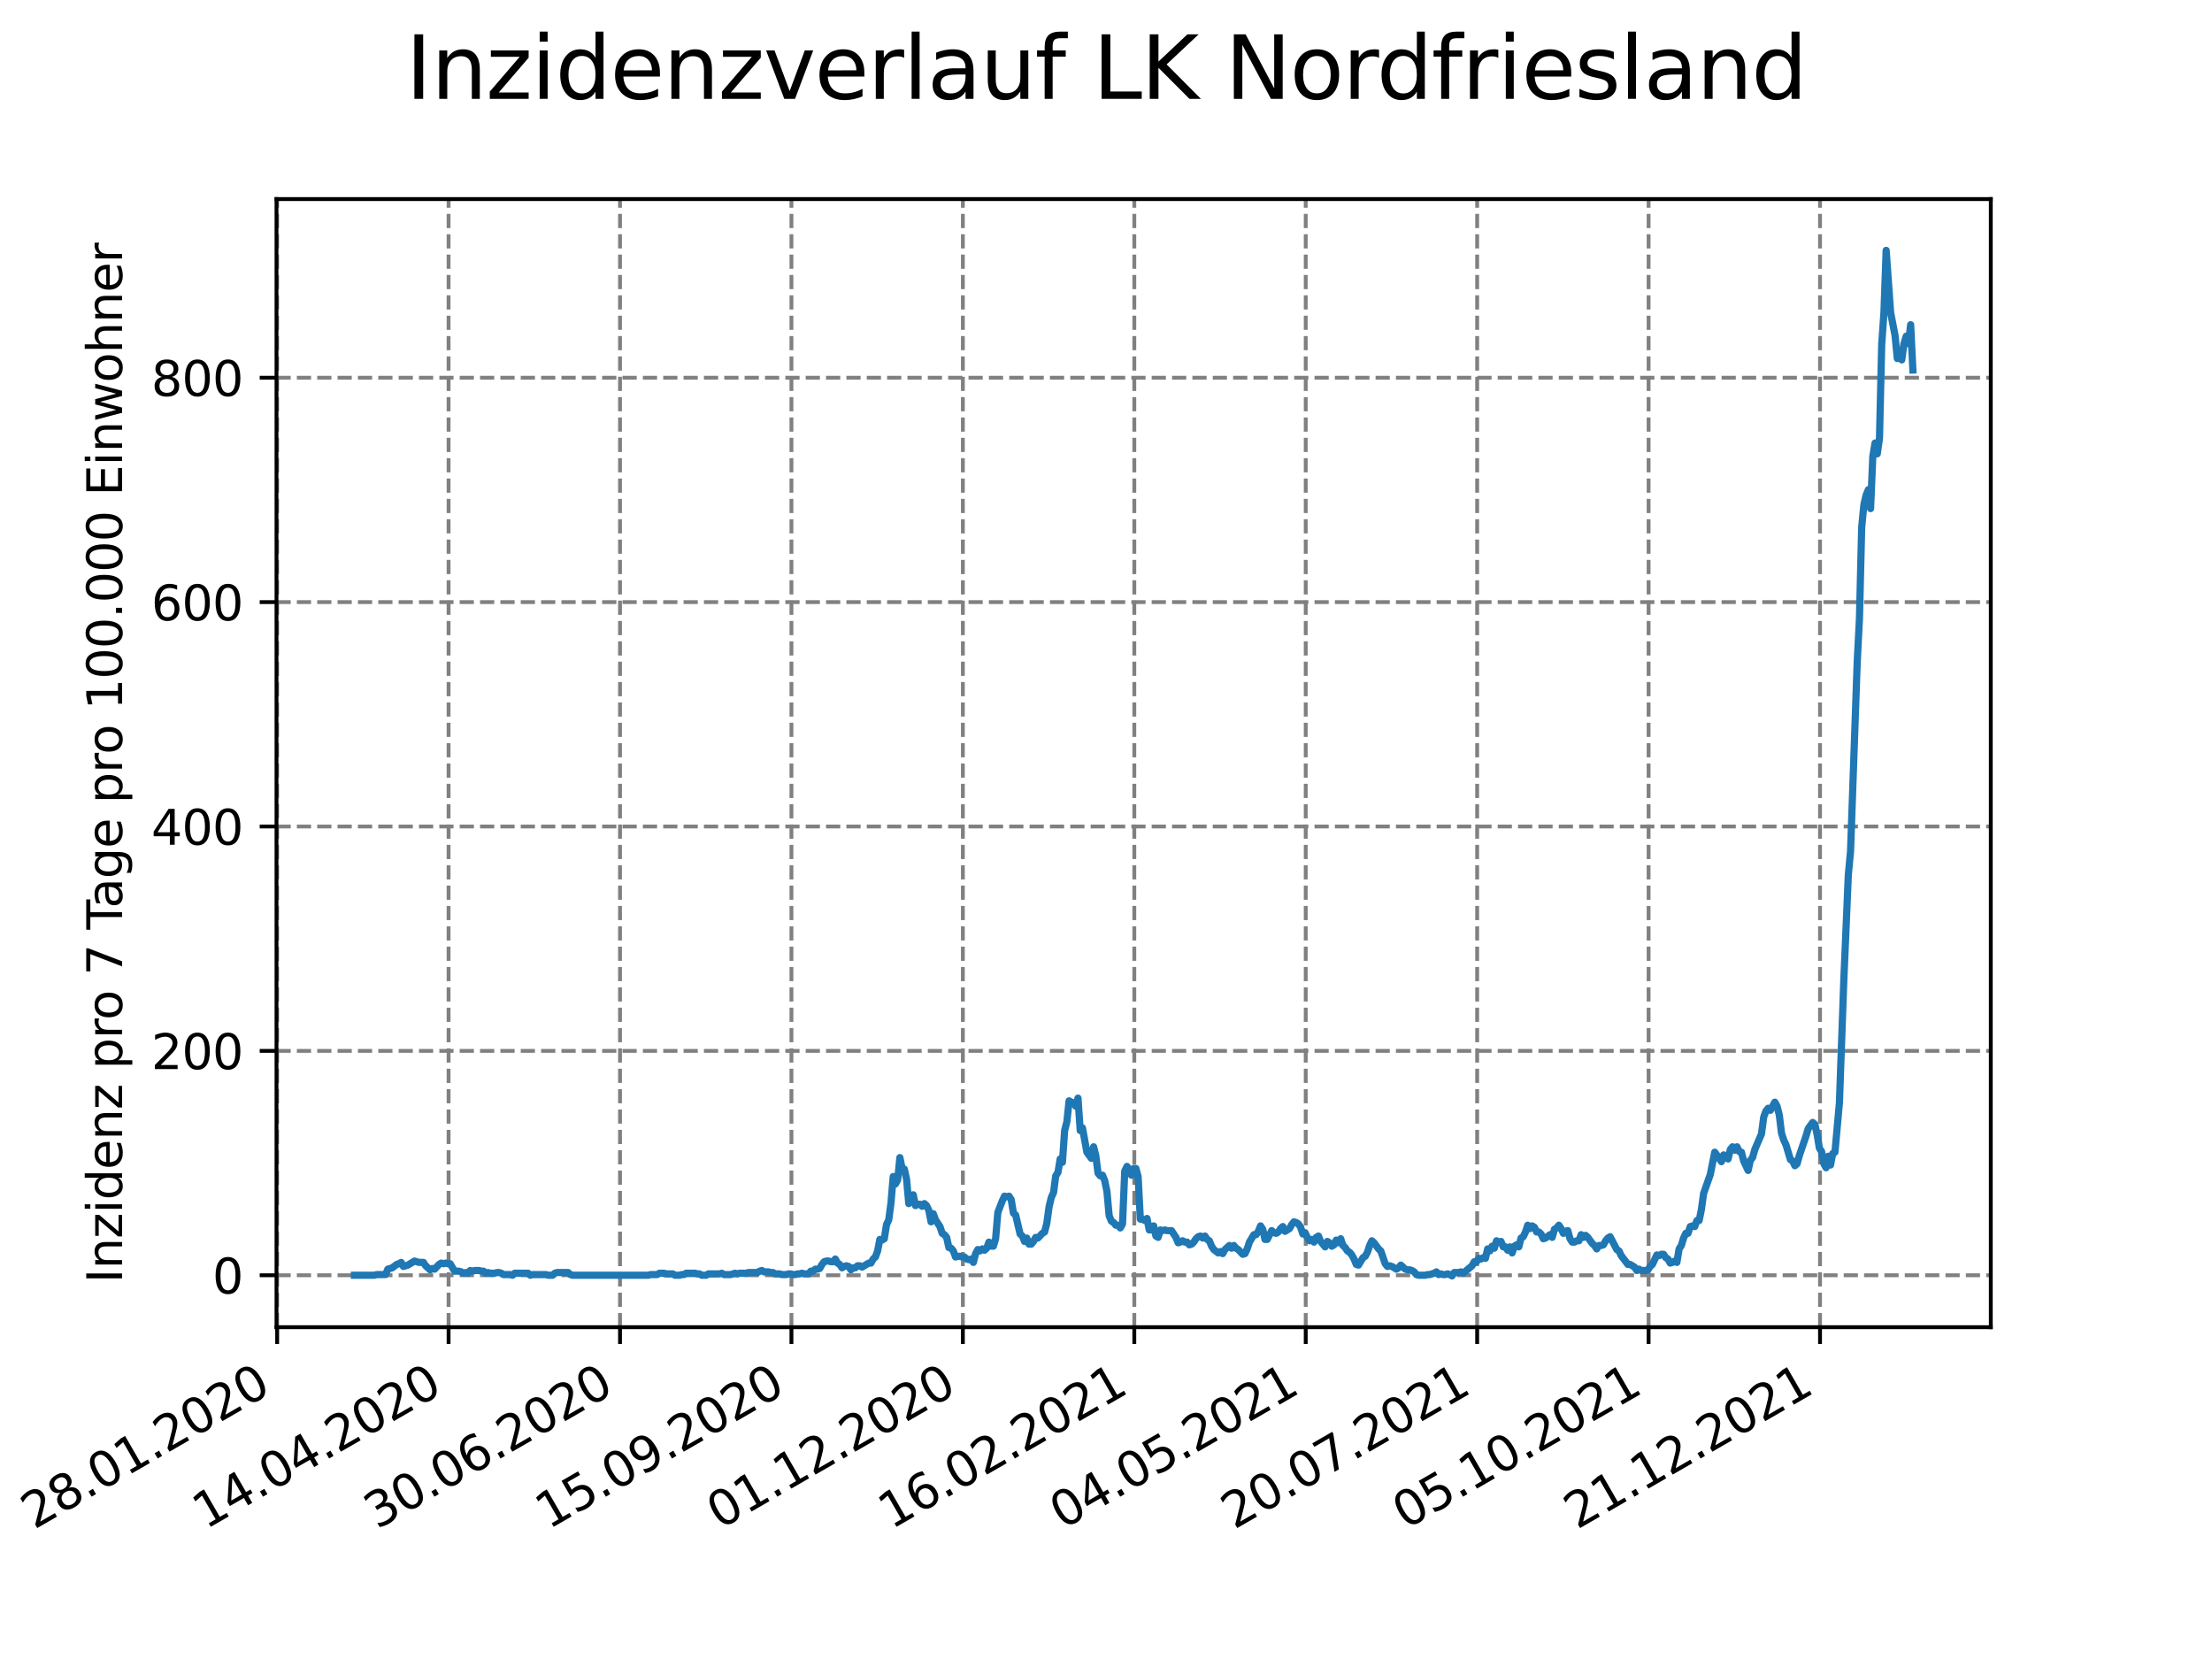 <?xml version="1.0" encoding="utf-8" standalone="no"?>
<!DOCTYPE svg PUBLIC "-//W3C//DTD SVG 1.1//EN"
  "http://www.w3.org/Graphics/SVG/1.1/DTD/svg11.dtd">
<svg xmlns:xlink="http://www.w3.org/1999/xlink" width="460.8pt" height="345.6pt" viewBox="0 0 460.8 345.6" xmlns="http://www.w3.org/2000/svg" version="1.1">
 <defs>
  <style type="text/css">*{stroke-linejoin: round; stroke-linecap: butt}</style>
 </defs>
 <g id="figure_1">
  <g id="patch_1">
   <path d="M 0 345.6 
L 460.8 345.6 
L 460.8 0 
L 0 0 
z
" style="fill: #ffffff"/>
  </g>
  <g id="axes_1">
   <g id="patch_2">
    <path d="M 57.6 276.48 
L 414.72 276.48 
L 414.72 41.472 
L 57.6 41.472 
z
" style="fill: #ffffff"/>
   </g>
   <g id="matplotlib.axis_1">
    <g id="xtick_1">
     <g id="line2d_1">
      <path d="M 57.735 276.48 
L 57.735 41.472 
" clip-path="url(#p8715c7c9ba)" style="fill: none; stroke-dasharray: 2.96,1.28; stroke-dashoffset: 0; stroke: #808080; stroke-width: 0.8"/>
     </g>
     <g id="line2d_2">
      <defs>
       <path id="md1d558e9b4" d="M 0 0 
L 0 3.5 
" style="stroke: #000000; stroke-width: 0.8"/>
      </defs>
      <g>
       <use xlink:href="#md1d558e9b4" x="57.735" y="276.48" style="stroke: #000000; stroke-width: 0.8"/>
      </g>
     </g>
     <g id="text_1">
      <!-- 28.01.2020 -->
      <g transform="translate(7.11 318.689)rotate(-30)scale(0.1 -0.1)">
       <defs>
        <path id="DejaVuSans-32" d="M 1228 531 
L 3431 531 
L 3431 0 
L 469 0 
L 469 531 
Q 828 903 1448 1529 
Q 2069 2156 2228 2338 
Q 2531 2678 2651 2914 
Q 2772 3150 2772 3378 
Q 2772 3750 2511 3984 
Q 2250 4219 1831 4219 
Q 1534 4219 1204 4116 
Q 875 4013 500 3803 
L 500 4441 
Q 881 4594 1212 4672 
Q 1544 4750 1819 4750 
Q 2544 4750 2975 4387 
Q 3406 4025 3406 3419 
Q 3406 3131 3298 2873 
Q 3191 2616 2906 2266 
Q 2828 2175 2409 1742 
Q 1991 1309 1228 531 
z
" transform="scale(0.016)"/>
        <path id="DejaVuSans-38" d="M 2034 2216 
Q 1584 2216 1326 1975 
Q 1069 1734 1069 1313 
Q 1069 891 1326 650 
Q 1584 409 2034 409 
Q 2484 409 2743 651 
Q 3003 894 3003 1313 
Q 3003 1734 2745 1975 
Q 2488 2216 2034 2216 
z
M 1403 2484 
Q 997 2584 770 2862 
Q 544 3141 544 3541 
Q 544 4100 942 4425 
Q 1341 4750 2034 4750 
Q 2731 4750 3128 4425 
Q 3525 4100 3525 3541 
Q 3525 3141 3298 2862 
Q 3072 2584 2669 2484 
Q 3125 2378 3379 2068 
Q 3634 1759 3634 1313 
Q 3634 634 3220 271 
Q 2806 -91 2034 -91 
Q 1263 -91 848 271 
Q 434 634 434 1313 
Q 434 1759 690 2068 
Q 947 2378 1403 2484 
z
M 1172 3481 
Q 1172 3119 1398 2916 
Q 1625 2713 2034 2713 
Q 2441 2713 2670 2916 
Q 2900 3119 2900 3481 
Q 2900 3844 2670 4047 
Q 2441 4250 2034 4250 
Q 1625 4250 1398 4047 
Q 1172 3844 1172 3481 
z
" transform="scale(0.016)"/>
        <path id="DejaVuSans-2e" d="M 684 794 
L 1344 794 
L 1344 0 
L 684 0 
L 684 794 
z
" transform="scale(0.016)"/>
        <path id="DejaVuSans-30" d="M 2034 4250 
Q 1547 4250 1301 3770 
Q 1056 3291 1056 2328 
Q 1056 1369 1301 889 
Q 1547 409 2034 409 
Q 2525 409 2770 889 
Q 3016 1369 3016 2328 
Q 3016 3291 2770 3770 
Q 2525 4250 2034 4250 
z
M 2034 4750 
Q 2819 4750 3233 4129 
Q 3647 3509 3647 2328 
Q 3647 1150 3233 529 
Q 2819 -91 2034 -91 
Q 1250 -91 836 529 
Q 422 1150 422 2328 
Q 422 3509 836 4129 
Q 1250 4750 2034 4750 
z
" transform="scale(0.016)"/>
        <path id="DejaVuSans-31" d="M 794 531 
L 1825 531 
L 1825 4091 
L 703 3866 
L 703 4441 
L 1819 4666 
L 2450 4666 
L 2450 531 
L 3481 531 
L 3481 0 
L 794 0 
L 794 531 
z
" transform="scale(0.016)"/>
       </defs>
       <use xlink:href="#DejaVuSans-32"/>
       <use xlink:href="#DejaVuSans-38" x="63.623"/>
       <use xlink:href="#DejaVuSans-2e" x="127.246"/>
       <use xlink:href="#DejaVuSans-30" x="159.033"/>
       <use xlink:href="#DejaVuSans-31" x="222.656"/>
       <use xlink:href="#DejaVuSans-2e" x="286.279"/>
       <use xlink:href="#DejaVuSans-32" x="318.066"/>
       <use xlink:href="#DejaVuSans-30" x="381.689"/>
       <use xlink:href="#DejaVuSans-32" x="445.312"/>
       <use xlink:href="#DejaVuSans-30" x="508.936"/>
      </g>
     </g>
    </g>
    <g id="xtick_2">
     <g id="line2d_3">
      <path d="M 93.447 276.48 
L 93.447 41.472 
" clip-path="url(#p8715c7c9ba)" style="fill: none; stroke-dasharray: 2.96,1.28; stroke-dashoffset: 0; stroke: #808080; stroke-width: 0.8"/>
     </g>
     <g id="line2d_4">
      <g>
       <use xlink:href="#md1d558e9b4" x="93.447" y="276.48" style="stroke: #000000; stroke-width: 0.8"/>
      </g>
     </g>
     <g id="text_2">
      <!-- 14.04.2020 -->
      <g transform="translate(42.822 318.689)rotate(-30)scale(0.1 -0.1)">
       <defs>
        <path id="DejaVuSans-34" d="M 2419 4116 
L 825 1625 
L 2419 1625 
L 2419 4116 
z
M 2253 4666 
L 3047 4666 
L 3047 1625 
L 3713 1625 
L 3713 1100 
L 3047 1100 
L 3047 0 
L 2419 0 
L 2419 1100 
L 313 1100 
L 313 1709 
L 2253 4666 
z
" transform="scale(0.016)"/>
       </defs>
       <use xlink:href="#DejaVuSans-31"/>
       <use xlink:href="#DejaVuSans-34" x="63.623"/>
       <use xlink:href="#DejaVuSans-2e" x="127.246"/>
       <use xlink:href="#DejaVuSans-30" x="159.033"/>
       <use xlink:href="#DejaVuSans-34" x="222.656"/>
       <use xlink:href="#DejaVuSans-2e" x="286.279"/>
       <use xlink:href="#DejaVuSans-32" x="318.066"/>
       <use xlink:href="#DejaVuSans-30" x="381.689"/>
       <use xlink:href="#DejaVuSans-32" x="445.312"/>
       <use xlink:href="#DejaVuSans-30" x="508.936"/>
      </g>
     </g>
    </g>
    <g id="xtick_3">
     <g id="line2d_5">
      <path d="M 129.159 276.48 
L 129.159 41.472 
" clip-path="url(#p8715c7c9ba)" style="fill: none; stroke-dasharray: 2.96,1.28; stroke-dashoffset: 0; stroke: #808080; stroke-width: 0.8"/>
     </g>
     <g id="line2d_6">
      <g>
       <use xlink:href="#md1d558e9b4" x="129.159" y="276.48" style="stroke: #000000; stroke-width: 0.8"/>
      </g>
     </g>
     <g id="text_3">
      <!-- 30.06.2020 -->
      <g transform="translate(78.534 318.689)rotate(-30)scale(0.1 -0.1)">
       <defs>
        <path id="DejaVuSans-33" d="M 2597 2516 
Q 3050 2419 3304 2112 
Q 3559 1806 3559 1356 
Q 3559 666 3084 287 
Q 2609 -91 1734 -91 
Q 1441 -91 1130 -33 
Q 819 25 488 141 
L 488 750 
Q 750 597 1062 519 
Q 1375 441 1716 441 
Q 2309 441 2620 675 
Q 2931 909 2931 1356 
Q 2931 1769 2642 2001 
Q 2353 2234 1838 2234 
L 1294 2234 
L 1294 2753 
L 1863 2753 
Q 2328 2753 2575 2939 
Q 2822 3125 2822 3475 
Q 2822 3834 2567 4026 
Q 2313 4219 1838 4219 
Q 1578 4219 1281 4162 
Q 984 4106 628 3988 
L 628 4550 
Q 988 4650 1302 4700 
Q 1616 4750 1894 4750 
Q 2613 4750 3031 4423 
Q 3450 4097 3450 3541 
Q 3450 3153 3228 2886 
Q 3006 2619 2597 2516 
z
" transform="scale(0.016)"/>
        <path id="DejaVuSans-36" d="M 2113 2584 
Q 1688 2584 1439 2293 
Q 1191 2003 1191 1497 
Q 1191 994 1439 701 
Q 1688 409 2113 409 
Q 2538 409 2786 701 
Q 3034 994 3034 1497 
Q 3034 2003 2786 2293 
Q 2538 2584 2113 2584 
z
M 3366 4563 
L 3366 3988 
Q 3128 4100 2886 4159 
Q 2644 4219 2406 4219 
Q 1781 4219 1451 3797 
Q 1122 3375 1075 2522 
Q 1259 2794 1537 2939 
Q 1816 3084 2150 3084 
Q 2853 3084 3261 2657 
Q 3669 2231 3669 1497 
Q 3669 778 3244 343 
Q 2819 -91 2113 -91 
Q 1303 -91 875 529 
Q 447 1150 447 2328 
Q 447 3434 972 4092 
Q 1497 4750 2381 4750 
Q 2619 4750 2861 4703 
Q 3103 4656 3366 4563 
z
" transform="scale(0.016)"/>
       </defs>
       <use xlink:href="#DejaVuSans-33"/>
       <use xlink:href="#DejaVuSans-30" x="63.623"/>
       <use xlink:href="#DejaVuSans-2e" x="127.246"/>
       <use xlink:href="#DejaVuSans-30" x="159.033"/>
       <use xlink:href="#DejaVuSans-36" x="222.656"/>
       <use xlink:href="#DejaVuSans-2e" x="286.279"/>
       <use xlink:href="#DejaVuSans-32" x="318.066"/>
       <use xlink:href="#DejaVuSans-30" x="381.689"/>
       <use xlink:href="#DejaVuSans-32" x="445.312"/>
       <use xlink:href="#DejaVuSans-30" x="508.936"/>
      </g>
     </g>
    </g>
    <g id="xtick_4">
     <g id="line2d_7">
      <path d="M 164.871 276.48 
L 164.871 41.472 
" clip-path="url(#p8715c7c9ba)" style="fill: none; stroke-dasharray: 2.96,1.28; stroke-dashoffset: 0; stroke: #808080; stroke-width: 0.8"/>
     </g>
     <g id="line2d_8">
      <g>
       <use xlink:href="#md1d558e9b4" x="164.871" y="276.48" style="stroke: #000000; stroke-width: 0.8"/>
      </g>
     </g>
     <g id="text_4">
      <!-- 15.09.2020 -->
      <g transform="translate(114.246 318.689)rotate(-30)scale(0.1 -0.1)">
       <defs>
        <path id="DejaVuSans-35" d="M 691 4666 
L 3169 4666 
L 3169 4134 
L 1269 4134 
L 1269 2991 
Q 1406 3038 1543 3061 
Q 1681 3084 1819 3084 
Q 2600 3084 3056 2656 
Q 3513 2228 3513 1497 
Q 3513 744 3044 326 
Q 2575 -91 1722 -91 
Q 1428 -91 1123 -41 
Q 819 9 494 109 
L 494 744 
Q 775 591 1075 516 
Q 1375 441 1709 441 
Q 2250 441 2565 725 
Q 2881 1009 2881 1497 
Q 2881 1984 2565 2268 
Q 2250 2553 1709 2553 
Q 1456 2553 1204 2497 
Q 953 2441 691 2322 
L 691 4666 
z
" transform="scale(0.016)"/>
        <path id="DejaVuSans-39" d="M 703 97 
L 703 672 
Q 941 559 1184 500 
Q 1428 441 1663 441 
Q 2288 441 2617 861 
Q 2947 1281 2994 2138 
Q 2813 1869 2534 1725 
Q 2256 1581 1919 1581 
Q 1219 1581 811 2004 
Q 403 2428 403 3163 
Q 403 3881 828 4315 
Q 1253 4750 1959 4750 
Q 2769 4750 3195 4129 
Q 3622 3509 3622 2328 
Q 3622 1225 3098 567 
Q 2575 -91 1691 -91 
Q 1453 -91 1209 -44 
Q 966 3 703 97 
z
M 1959 2075 
Q 2384 2075 2632 2365 
Q 2881 2656 2881 3163 
Q 2881 3666 2632 3958 
Q 2384 4250 1959 4250 
Q 1534 4250 1286 3958 
Q 1038 3666 1038 3163 
Q 1038 2656 1286 2365 
Q 1534 2075 1959 2075 
z
" transform="scale(0.016)"/>
       </defs>
       <use xlink:href="#DejaVuSans-31"/>
       <use xlink:href="#DejaVuSans-35" x="63.623"/>
       <use xlink:href="#DejaVuSans-2e" x="127.246"/>
       <use xlink:href="#DejaVuSans-30" x="159.033"/>
       <use xlink:href="#DejaVuSans-39" x="222.656"/>
       <use xlink:href="#DejaVuSans-2e" x="286.279"/>
       <use xlink:href="#DejaVuSans-32" x="318.066"/>
       <use xlink:href="#DejaVuSans-30" x="381.689"/>
       <use xlink:href="#DejaVuSans-32" x="445.312"/>
       <use xlink:href="#DejaVuSans-30" x="508.936"/>
      </g>
     </g>
    </g>
    <g id="xtick_5">
     <g id="line2d_9">
      <path d="M 200.583 276.48 
L 200.583 41.472 
" clip-path="url(#p8715c7c9ba)" style="fill: none; stroke-dasharray: 2.96,1.28; stroke-dashoffset: 0; stroke: #808080; stroke-width: 0.8"/>
     </g>
     <g id="line2d_10">
      <g>
       <use xlink:href="#md1d558e9b4" x="200.583" y="276.48" style="stroke: #000000; stroke-width: 0.8"/>
      </g>
     </g>
     <g id="text_5">
      <!-- 01.12.2020 -->
      <g transform="translate(149.958 318.689)rotate(-30)scale(0.1 -0.1)">
       <use xlink:href="#DejaVuSans-30"/>
       <use xlink:href="#DejaVuSans-31" x="63.623"/>
       <use xlink:href="#DejaVuSans-2e" x="127.246"/>
       <use xlink:href="#DejaVuSans-31" x="159.033"/>
       <use xlink:href="#DejaVuSans-32" x="222.656"/>
       <use xlink:href="#DejaVuSans-2e" x="286.279"/>
       <use xlink:href="#DejaVuSans-32" x="318.066"/>
       <use xlink:href="#DejaVuSans-30" x="381.689"/>
       <use xlink:href="#DejaVuSans-32" x="445.312"/>
       <use xlink:href="#DejaVuSans-30" x="508.936"/>
      </g>
     </g>
    </g>
    <g id="xtick_6">
     <g id="line2d_11">
      <path d="M 236.295 276.48 
L 236.295 41.472 
" clip-path="url(#p8715c7c9ba)" style="fill: none; stroke-dasharray: 2.96,1.28; stroke-dashoffset: 0; stroke: #808080; stroke-width: 0.8"/>
     </g>
     <g id="line2d_12">
      <g>
       <use xlink:href="#md1d558e9b4" x="236.295" y="276.48" style="stroke: #000000; stroke-width: 0.8"/>
      </g>
     </g>
     <g id="text_6">
      <!-- 16.02.2021 -->
      <g transform="translate(185.67 318.689)rotate(-30)scale(0.1 -0.1)">
       <use xlink:href="#DejaVuSans-31"/>
       <use xlink:href="#DejaVuSans-36" x="63.623"/>
       <use xlink:href="#DejaVuSans-2e" x="127.246"/>
       <use xlink:href="#DejaVuSans-30" x="159.033"/>
       <use xlink:href="#DejaVuSans-32" x="222.656"/>
       <use xlink:href="#DejaVuSans-2e" x="286.279"/>
       <use xlink:href="#DejaVuSans-32" x="318.066"/>
       <use xlink:href="#DejaVuSans-30" x="381.689"/>
       <use xlink:href="#DejaVuSans-32" x="445.312"/>
       <use xlink:href="#DejaVuSans-31" x="508.936"/>
      </g>
     </g>
    </g>
    <g id="xtick_7">
     <g id="line2d_13">
      <path d="M 272.007 276.48 
L 272.007 41.472 
" clip-path="url(#p8715c7c9ba)" style="fill: none; stroke-dasharray: 2.96,1.28; stroke-dashoffset: 0; stroke: #808080; stroke-width: 0.8"/>
     </g>
     <g id="line2d_14">
      <g>
       <use xlink:href="#md1d558e9b4" x="272.007" y="276.48" style="stroke: #000000; stroke-width: 0.8"/>
      </g>
     </g>
     <g id="text_7">
      <!-- 04.05.2021 -->
      <g transform="translate(221.382 318.689)rotate(-30)scale(0.1 -0.1)">
       <use xlink:href="#DejaVuSans-30"/>
       <use xlink:href="#DejaVuSans-34" x="63.623"/>
       <use xlink:href="#DejaVuSans-2e" x="127.246"/>
       <use xlink:href="#DejaVuSans-30" x="159.033"/>
       <use xlink:href="#DejaVuSans-35" x="222.656"/>
       <use xlink:href="#DejaVuSans-2e" x="286.279"/>
       <use xlink:href="#DejaVuSans-32" x="318.066"/>
       <use xlink:href="#DejaVuSans-30" x="381.689"/>
       <use xlink:href="#DejaVuSans-32" x="445.312"/>
       <use xlink:href="#DejaVuSans-31" x="508.936"/>
      </g>
     </g>
    </g>
    <g id="xtick_8">
     <g id="line2d_15">
      <path d="M 307.719 276.48 
L 307.719 41.472 
" clip-path="url(#p8715c7c9ba)" style="fill: none; stroke-dasharray: 2.96,1.28; stroke-dashoffset: 0; stroke: #808080; stroke-width: 0.8"/>
     </g>
     <g id="line2d_16">
      <g>
       <use xlink:href="#md1d558e9b4" x="307.719" y="276.48" style="stroke: #000000; stroke-width: 0.8"/>
      </g>
     </g>
     <g id="text_8">
      <!-- 20.07.2021 -->
      <g transform="translate(257.094 318.689)rotate(-30)scale(0.1 -0.1)">
       <defs>
        <path id="DejaVuSans-37" d="M 525 4666 
L 3525 4666 
L 3525 4397 
L 1831 0 
L 1172 0 
L 2766 4134 
L 525 4134 
L 525 4666 
z
" transform="scale(0.016)"/>
       </defs>
       <use xlink:href="#DejaVuSans-32"/>
       <use xlink:href="#DejaVuSans-30" x="63.623"/>
       <use xlink:href="#DejaVuSans-2e" x="127.246"/>
       <use xlink:href="#DejaVuSans-30" x="159.033"/>
       <use xlink:href="#DejaVuSans-37" x="222.656"/>
       <use xlink:href="#DejaVuSans-2e" x="286.279"/>
       <use xlink:href="#DejaVuSans-32" x="318.066"/>
       <use xlink:href="#DejaVuSans-30" x="381.689"/>
       <use xlink:href="#DejaVuSans-32" x="445.312"/>
       <use xlink:href="#DejaVuSans-31" x="508.936"/>
      </g>
     </g>
    </g>
    <g id="xtick_9">
     <g id="line2d_17">
      <path d="M 343.431 276.48 
L 343.431 41.472 
" clip-path="url(#p8715c7c9ba)" style="fill: none; stroke-dasharray: 2.96,1.28; stroke-dashoffset: 0; stroke: #808080; stroke-width: 0.8"/>
     </g>
     <g id="line2d_18">
      <g>
       <use xlink:href="#md1d558e9b4" x="343.431" y="276.48" style="stroke: #000000; stroke-width: 0.8"/>
      </g>
     </g>
     <g id="text_9">
      <!-- 05.10.2021 -->
      <g transform="translate(292.806 318.689)rotate(-30)scale(0.1 -0.1)">
       <use xlink:href="#DejaVuSans-30"/>
       <use xlink:href="#DejaVuSans-35" x="63.623"/>
       <use xlink:href="#DejaVuSans-2e" x="127.246"/>
       <use xlink:href="#DejaVuSans-31" x="159.033"/>
       <use xlink:href="#DejaVuSans-30" x="222.656"/>
       <use xlink:href="#DejaVuSans-2e" x="286.279"/>
       <use xlink:href="#DejaVuSans-32" x="318.066"/>
       <use xlink:href="#DejaVuSans-30" x="381.689"/>
       <use xlink:href="#DejaVuSans-32" x="445.312"/>
       <use xlink:href="#DejaVuSans-31" x="508.936"/>
      </g>
     </g>
    </g>
    <g id="xtick_10">
     <g id="line2d_19">
      <path d="M 379.143 276.48 
L 379.143 41.472 
" clip-path="url(#p8715c7c9ba)" style="fill: none; stroke-dasharray: 2.96,1.28; stroke-dashoffset: 0; stroke: #808080; stroke-width: 0.8"/>
     </g>
     <g id="line2d_20">
      <g>
       <use xlink:href="#md1d558e9b4" x="379.143" y="276.48" style="stroke: #000000; stroke-width: 0.8"/>
      </g>
     </g>
     <g id="text_10">
      <!-- 21.12.2021 -->
      <g transform="translate(328.518 318.689)rotate(-30)scale(0.1 -0.1)">
       <use xlink:href="#DejaVuSans-32"/>
       <use xlink:href="#DejaVuSans-31" x="63.623"/>
       <use xlink:href="#DejaVuSans-2e" x="127.246"/>
       <use xlink:href="#DejaVuSans-31" x="159.033"/>
       <use xlink:href="#DejaVuSans-32" x="222.656"/>
       <use xlink:href="#DejaVuSans-2e" x="286.279"/>
       <use xlink:href="#DejaVuSans-32" x="318.066"/>
       <use xlink:href="#DejaVuSans-30" x="381.689"/>
       <use xlink:href="#DejaVuSans-32" x="445.312"/>
       <use xlink:href="#DejaVuSans-31" x="508.936"/>
      </g>
     </g>
    </g>
   </g>
   <g id="matplotlib.axis_2">
    <g id="ytick_1">
     <g id="line2d_21">
      <path d="M 57.6 265.657 
L 414.72 265.657 
" clip-path="url(#p8715c7c9ba)" style="fill: none; stroke-dasharray: 2.96,1.28; stroke-dashoffset: 0; stroke: #808080; stroke-width: 0.8"/>
     </g>
     <g id="line2d_22">
      <defs>
       <path id="m8250ecabfd" d="M 0 0 
L -3.5 0 
" style="stroke: #000000; stroke-width: 0.8"/>
      </defs>
      <g>
       <use xlink:href="#m8250ecabfd" x="57.6" y="265.657" style="stroke: #000000; stroke-width: 0.8"/>
      </g>
     </g>
     <g id="text_11">
      <!-- 0 -->
      <g transform="translate(44.237 269.456)scale(0.1 -0.1)">
       <use xlink:href="#DejaVuSans-30"/>
      </g>
     </g>
    </g>
    <g id="ytick_2">
     <g id="line2d_23">
      <path d="M 57.6 218.914 
L 414.72 218.914 
" clip-path="url(#p8715c7c9ba)" style="fill: none; stroke-dasharray: 2.96,1.28; stroke-dashoffset: 0; stroke: #808080; stroke-width: 0.8"/>
     </g>
     <g id="line2d_24">
      <g>
       <use xlink:href="#m8250ecabfd" x="57.6" y="218.914" style="stroke: #000000; stroke-width: 0.8"/>
      </g>
     </g>
     <g id="text_12">
      <!-- 200 -->
      <g transform="translate(31.512 222.713)scale(0.1 -0.1)">
       <use xlink:href="#DejaVuSans-32"/>
       <use xlink:href="#DejaVuSans-30" x="63.623"/>
       <use xlink:href="#DejaVuSans-30" x="127.246"/>
      </g>
     </g>
    </g>
    <g id="ytick_3">
     <g id="line2d_25">
      <path d="M 57.6 172.171 
L 414.72 172.171 
" clip-path="url(#p8715c7c9ba)" style="fill: none; stroke-dasharray: 2.96,1.28; stroke-dashoffset: 0; stroke: #808080; stroke-width: 0.8"/>
     </g>
     <g id="line2d_26">
      <g>
       <use xlink:href="#m8250ecabfd" x="57.6" y="172.171" style="stroke: #000000; stroke-width: 0.8"/>
      </g>
     </g>
     <g id="text_13">
      <!-- 400 -->
      <g transform="translate(31.512 175.971)scale(0.1 -0.1)">
       <use xlink:href="#DejaVuSans-34"/>
       <use xlink:href="#DejaVuSans-30" x="63.623"/>
       <use xlink:href="#DejaVuSans-30" x="127.246"/>
      </g>
     </g>
    </g>
    <g id="ytick_4">
     <g id="line2d_27">
      <path d="M 57.6 125.429 
L 414.72 125.429 
" clip-path="url(#p8715c7c9ba)" style="fill: none; stroke-dasharray: 2.96,1.28; stroke-dashoffset: 0; stroke: #808080; stroke-width: 0.8"/>
     </g>
     <g id="line2d_28">
      <g>
       <use xlink:href="#m8250ecabfd" x="57.6" y="125.429" style="stroke: #000000; stroke-width: 0.8"/>
      </g>
     </g>
     <g id="text_14">
      <!-- 600 -->
      <g transform="translate(31.512 129.228)scale(0.1 -0.1)">
       <use xlink:href="#DejaVuSans-36"/>
       <use xlink:href="#DejaVuSans-30" x="63.623"/>
       <use xlink:href="#DejaVuSans-30" x="127.246"/>
      </g>
     </g>
    </g>
    <g id="ytick_5">
     <g id="line2d_29">
      <path d="M 57.6 78.686 
L 414.72 78.686 
" clip-path="url(#p8715c7c9ba)" style="fill: none; stroke-dasharray: 2.96,1.28; stroke-dashoffset: 0; stroke: #808080; stroke-width: 0.8"/>
     </g>
     <g id="line2d_30">
      <g>
       <use xlink:href="#m8250ecabfd" x="57.6" y="78.686" style="stroke: #000000; stroke-width: 0.8"/>
      </g>
     </g>
     <g id="text_15">
      <!-- 800 -->
      <g transform="translate(31.512 82.485)scale(0.1 -0.1)">
       <use xlink:href="#DejaVuSans-38"/>
       <use xlink:href="#DejaVuSans-30" x="63.623"/>
       <use xlink:href="#DejaVuSans-30" x="127.246"/>
      </g>
     </g>
    </g>
    <g id="text_16">
     <!-- Inzidenz pro 7 Tage pro 100.000 Einwohner -->
     <g transform="translate(25.433 267.301)rotate(-90)scale(0.1 -0.1)">
      <defs>
       <path id="DejaVuSans-49" d="M 628 4666 
L 1259 4666 
L 1259 0 
L 628 0 
L 628 4666 
z
" transform="scale(0.016)"/>
       <path id="DejaVuSans-6e" d="M 3513 2113 
L 3513 0 
L 2938 0 
L 2938 2094 
Q 2938 2591 2744 2837 
Q 2550 3084 2163 3084 
Q 1697 3084 1428 2787 
Q 1159 2491 1159 1978 
L 1159 0 
L 581 0 
L 581 3500 
L 1159 3500 
L 1159 2956 
Q 1366 3272 1645 3428 
Q 1925 3584 2291 3584 
Q 2894 3584 3203 3211 
Q 3513 2838 3513 2113 
z
" transform="scale(0.016)"/>
       <path id="DejaVuSans-7a" d="M 353 3500 
L 3084 3500 
L 3084 2975 
L 922 459 
L 3084 459 
L 3084 0 
L 275 0 
L 275 525 
L 2438 3041 
L 353 3041 
L 353 3500 
z
" transform="scale(0.016)"/>
       <path id="DejaVuSans-69" d="M 603 3500 
L 1178 3500 
L 1178 0 
L 603 0 
L 603 3500 
z
M 603 4863 
L 1178 4863 
L 1178 4134 
L 603 4134 
L 603 4863 
z
" transform="scale(0.016)"/>
       <path id="DejaVuSans-64" d="M 2906 2969 
L 2906 4863 
L 3481 4863 
L 3481 0 
L 2906 0 
L 2906 525 
Q 2725 213 2448 61 
Q 2172 -91 1784 -91 
Q 1150 -91 751 415 
Q 353 922 353 1747 
Q 353 2572 751 3078 
Q 1150 3584 1784 3584 
Q 2172 3584 2448 3432 
Q 2725 3281 2906 2969 
z
M 947 1747 
Q 947 1113 1208 752 
Q 1469 391 1925 391 
Q 2381 391 2643 752 
Q 2906 1113 2906 1747 
Q 2906 2381 2643 2742 
Q 2381 3103 1925 3103 
Q 1469 3103 1208 2742 
Q 947 2381 947 1747 
z
" transform="scale(0.016)"/>
       <path id="DejaVuSans-65" d="M 3597 1894 
L 3597 1613 
L 953 1613 
Q 991 1019 1311 708 
Q 1631 397 2203 397 
Q 2534 397 2845 478 
Q 3156 559 3463 722 
L 3463 178 
Q 3153 47 2828 -22 
Q 2503 -91 2169 -91 
Q 1331 -91 842 396 
Q 353 884 353 1716 
Q 353 2575 817 3079 
Q 1281 3584 2069 3584 
Q 2775 3584 3186 3129 
Q 3597 2675 3597 1894 
z
M 3022 2063 
Q 3016 2534 2758 2815 
Q 2500 3097 2075 3097 
Q 1594 3097 1305 2825 
Q 1016 2553 972 2059 
L 3022 2063 
z
" transform="scale(0.016)"/>
       <path id="DejaVuSans-20" transform="scale(0.016)"/>
       <path id="DejaVuSans-70" d="M 1159 525 
L 1159 -1331 
L 581 -1331 
L 581 3500 
L 1159 3500 
L 1159 2969 
Q 1341 3281 1617 3432 
Q 1894 3584 2278 3584 
Q 2916 3584 3314 3078 
Q 3713 2572 3713 1747 
Q 3713 922 3314 415 
Q 2916 -91 2278 -91 
Q 1894 -91 1617 61 
Q 1341 213 1159 525 
z
M 3116 1747 
Q 3116 2381 2855 2742 
Q 2594 3103 2138 3103 
Q 1681 3103 1420 2742 
Q 1159 2381 1159 1747 
Q 1159 1113 1420 752 
Q 1681 391 2138 391 
Q 2594 391 2855 752 
Q 3116 1113 3116 1747 
z
" transform="scale(0.016)"/>
       <path id="DejaVuSans-72" d="M 2631 2963 
Q 2534 3019 2420 3045 
Q 2306 3072 2169 3072 
Q 1681 3072 1420 2755 
Q 1159 2438 1159 1844 
L 1159 0 
L 581 0 
L 581 3500 
L 1159 3500 
L 1159 2956 
Q 1341 3275 1631 3429 
Q 1922 3584 2338 3584 
Q 2397 3584 2469 3576 
Q 2541 3569 2628 3553 
L 2631 2963 
z
" transform="scale(0.016)"/>
       <path id="DejaVuSans-6f" d="M 1959 3097 
Q 1497 3097 1228 2736 
Q 959 2375 959 1747 
Q 959 1119 1226 758 
Q 1494 397 1959 397 
Q 2419 397 2687 759 
Q 2956 1122 2956 1747 
Q 2956 2369 2687 2733 
Q 2419 3097 1959 3097 
z
M 1959 3584 
Q 2709 3584 3137 3096 
Q 3566 2609 3566 1747 
Q 3566 888 3137 398 
Q 2709 -91 1959 -91 
Q 1206 -91 779 398 
Q 353 888 353 1747 
Q 353 2609 779 3096 
Q 1206 3584 1959 3584 
z
" transform="scale(0.016)"/>
       <path id="DejaVuSans-54" d="M -19 4666 
L 3928 4666 
L 3928 4134 
L 2272 4134 
L 2272 0 
L 1638 0 
L 1638 4134 
L -19 4134 
L -19 4666 
z
" transform="scale(0.016)"/>
       <path id="DejaVuSans-61" d="M 2194 1759 
Q 1497 1759 1228 1600 
Q 959 1441 959 1056 
Q 959 750 1161 570 
Q 1363 391 1709 391 
Q 2188 391 2477 730 
Q 2766 1069 2766 1631 
L 2766 1759 
L 2194 1759 
z
M 3341 1997 
L 3341 0 
L 2766 0 
L 2766 531 
Q 2569 213 2275 61 
Q 1981 -91 1556 -91 
Q 1019 -91 701 211 
Q 384 513 384 1019 
Q 384 1609 779 1909 
Q 1175 2209 1959 2209 
L 2766 2209 
L 2766 2266 
Q 2766 2663 2505 2880 
Q 2244 3097 1772 3097 
Q 1472 3097 1187 3025 
Q 903 2953 641 2809 
L 641 3341 
Q 956 3463 1253 3523 
Q 1550 3584 1831 3584 
Q 2591 3584 2966 3190 
Q 3341 2797 3341 1997 
z
" transform="scale(0.016)"/>
       <path id="DejaVuSans-67" d="M 2906 1791 
Q 2906 2416 2648 2759 
Q 2391 3103 1925 3103 
Q 1463 3103 1205 2759 
Q 947 2416 947 1791 
Q 947 1169 1205 825 
Q 1463 481 1925 481 
Q 2391 481 2648 825 
Q 2906 1169 2906 1791 
z
M 3481 434 
Q 3481 -459 3084 -895 
Q 2688 -1331 1869 -1331 
Q 1566 -1331 1297 -1286 
Q 1028 -1241 775 -1147 
L 775 -588 
Q 1028 -725 1275 -790 
Q 1522 -856 1778 -856 
Q 2344 -856 2625 -561 
Q 2906 -266 2906 331 
L 2906 616 
Q 2728 306 2450 153 
Q 2172 0 1784 0 
Q 1141 0 747 490 
Q 353 981 353 1791 
Q 353 2603 747 3093 
Q 1141 3584 1784 3584 
Q 2172 3584 2450 3431 
Q 2728 3278 2906 2969 
L 2906 3500 
L 3481 3500 
L 3481 434 
z
" transform="scale(0.016)"/>
       <path id="DejaVuSans-45" d="M 628 4666 
L 3578 4666 
L 3578 4134 
L 1259 4134 
L 1259 2753 
L 3481 2753 
L 3481 2222 
L 1259 2222 
L 1259 531 
L 3634 531 
L 3634 0 
L 628 0 
L 628 4666 
z
" transform="scale(0.016)"/>
       <path id="DejaVuSans-77" d="M 269 3500 
L 844 3500 
L 1563 769 
L 2278 3500 
L 2956 3500 
L 3675 769 
L 4391 3500 
L 4966 3500 
L 4050 0 
L 3372 0 
L 2619 2869 
L 1863 0 
L 1184 0 
L 269 3500 
z
" transform="scale(0.016)"/>
       <path id="DejaVuSans-68" d="M 3513 2113 
L 3513 0 
L 2938 0 
L 2938 2094 
Q 2938 2591 2744 2837 
Q 2550 3084 2163 3084 
Q 1697 3084 1428 2787 
Q 1159 2491 1159 1978 
L 1159 0 
L 581 0 
L 581 4863 
L 1159 4863 
L 1159 2956 
Q 1366 3272 1645 3428 
Q 1925 3584 2291 3584 
Q 2894 3584 3203 3211 
Q 3513 2838 3513 2113 
z
" transform="scale(0.016)"/>
      </defs>
      <use xlink:href="#DejaVuSans-49"/>
      <use xlink:href="#DejaVuSans-6e" x="29.492"/>
      <use xlink:href="#DejaVuSans-7a" x="92.871"/>
      <use xlink:href="#DejaVuSans-69" x="145.361"/>
      <use xlink:href="#DejaVuSans-64" x="173.145"/>
      <use xlink:href="#DejaVuSans-65" x="236.621"/>
      <use xlink:href="#DejaVuSans-6e" x="298.145"/>
      <use xlink:href="#DejaVuSans-7a" x="361.523"/>
      <use xlink:href="#DejaVuSans-20" x="414.014"/>
      <use xlink:href="#DejaVuSans-70" x="445.801"/>
      <use xlink:href="#DejaVuSans-72" x="509.277"/>
      <use xlink:href="#DejaVuSans-6f" x="548.141"/>
      <use xlink:href="#DejaVuSans-20" x="609.322"/>
      <use xlink:href="#DejaVuSans-37" x="641.109"/>
      <use xlink:href="#DejaVuSans-20" x="704.732"/>
      <use xlink:href="#DejaVuSans-54" x="736.52"/>
      <use xlink:href="#DejaVuSans-61" x="781.104"/>
      <use xlink:href="#DejaVuSans-67" x="842.383"/>
      <use xlink:href="#DejaVuSans-65" x="905.859"/>
      <use xlink:href="#DejaVuSans-20" x="967.383"/>
      <use xlink:href="#DejaVuSans-70" x="999.17"/>
      <use xlink:href="#DejaVuSans-72" x="1062.646"/>
      <use xlink:href="#DejaVuSans-6f" x="1101.51"/>
      <use xlink:href="#DejaVuSans-20" x="1162.691"/>
      <use xlink:href="#DejaVuSans-31" x="1194.479"/>
      <use xlink:href="#DejaVuSans-30" x="1258.102"/>
      <use xlink:href="#DejaVuSans-30" x="1321.725"/>
      <use xlink:href="#DejaVuSans-2e" x="1385.348"/>
      <use xlink:href="#DejaVuSans-30" x="1417.135"/>
      <use xlink:href="#DejaVuSans-30" x="1480.758"/>
      <use xlink:href="#DejaVuSans-30" x="1544.381"/>
      <use xlink:href="#DejaVuSans-20" x="1608.004"/>
      <use xlink:href="#DejaVuSans-45" x="1639.791"/>
      <use xlink:href="#DejaVuSans-69" x="1702.975"/>
      <use xlink:href="#DejaVuSans-6e" x="1730.758"/>
      <use xlink:href="#DejaVuSans-77" x="1794.137"/>
      <use xlink:href="#DejaVuSans-6f" x="1875.924"/>
      <use xlink:href="#DejaVuSans-68" x="1937.105"/>
      <use xlink:href="#DejaVuSans-6e" x="2000.484"/>
      <use xlink:href="#DejaVuSans-65" x="2063.863"/>
      <use xlink:href="#DejaVuSans-72" x="2125.387"/>
     </g>
    </g>
   </g>
   <g id="line2d_31">
    <path d="M 73.833 265.657 
L 78.007 265.657 
L 78.471 265.516 
L 80.326 265.516 
L 80.79 264.389 
L 81.717 264.108 
L 82.645 263.404 
L 83.109 263.263 
L 83.572 262.981 
L 84.036 263.826 
L 84.964 263.544 
L 86.355 262.699 
L 87.283 262.981 
L 88.21 262.981 
L 88.674 263.685 
L 89.602 264.53 
L 90.065 264.249 
L 90.529 264.389 
L 91.457 263.404 
L 91.921 263.122 
L 92.384 263.263 
L 92.848 263.122 
L 93.312 263.263 
L 93.776 263.263 
L 94.703 264.812 
L 95.631 264.812 
L 96.095 264.953 
L 96.559 265.234 
L 97.022 265.094 
L 97.486 265.234 
L 97.95 264.671 
L 98.414 264.812 
L 98.878 264.671 
L 99.805 264.671 
L 100.269 264.812 
L 100.733 264.812 
L 101.196 265.234 
L 101.66 265.094 
L 102.124 265.234 
L 103.052 265.234 
L 103.515 265.094 
L 103.979 265.094 
L 104.443 265.234 
L 104.907 265.516 
L 106.298 265.516 
L 106.762 265.657 
L 107.226 265.234 
L 110.009 265.234 
L 110.472 265.657 
L 110.936 265.516 
L 113.719 265.516 
L 114.183 265.657 
L 115.11 265.657 
L 115.574 265.234 
L 116.038 265.094 
L 118.357 265.094 
L 118.821 265.516 
L 119.284 265.657 
L 135.053 265.657 
L 135.517 265.516 
L 136.908 265.516 
L 137.372 265.234 
L 138.3 265.234 
L 138.764 265.375 
L 140.155 265.375 
L 140.619 265.657 
L 141.546 265.657 
L 142.01 265.516 
L 142.474 265.516 
L 142.938 265.234 
L 144.793 265.234 
L 145.257 265.375 
L 145.721 265.375 
L 146.184 265.657 
L 147.112 265.657 
L 147.576 265.375 
L 149.895 265.375 
L 150.358 265.234 
L 150.822 265.516 
L 152.214 265.516 
L 153.141 265.234 
L 153.605 265.375 
L 154.069 265.234 
L 155.46 265.234 
L 155.924 265.094 
L 157.779 265.094 
L 158.243 264.812 
L 158.707 264.671 
L 159.17 264.953 
L 160.098 264.953 
L 160.562 265.094 
L 161.026 265.094 
L 161.489 265.375 
L 162.417 265.375 
L 162.881 265.516 
L 163.808 265.516 
L 164.272 265.375 
L 164.736 265.375 
L 165.2 265.516 
L 165.664 265.516 
L 166.127 265.375 
L 166.591 265.375 
L 167.055 265.234 
L 167.519 265.375 
L 168.446 265.375 
L 168.91 264.812 
L 169.374 264.812 
L 169.838 264.389 
L 170.302 264.389 
L 170.765 264.249 
L 171.229 263.404 
L 171.693 262.84 
L 172.157 262.699 
L 172.62 262.699 
L 173.084 262.84 
L 173.548 262.84 
L 174.012 262.277 
L 174.476 263.122 
L 174.939 263.404 
L 175.403 264.108 
L 175.867 263.826 
L 176.331 263.685 
L 176.795 263.826 
L 177.258 264.53 
L 177.722 264.108 
L 178.186 264.108 
L 178.65 263.685 
L 179.114 263.685 
L 179.577 263.967 
L 180.969 263.122 
L 181.433 263.122 
L 181.896 262.277 
L 182.36 261.854 
L 182.824 260.587 
L 183.288 258.193 
L 183.751 258.334 
L 184.215 258.052 
L 184.679 255.095 
L 185.143 254.109 
L 185.607 250.588 
L 186.07 245.095 
L 186.534 246.645 
L 186.998 245.8 
L 187.462 241.152 
L 187.926 243.405 
L 188.389 243.546 
L 188.853 245.659 
L 189.317 250.729 
L 189.781 249.18 
L 190.245 248.898 
L 190.708 251.151 
L 191.172 250.87 
L 191.636 250.87 
L 192.1 251.292 
L 192.564 250.729 
L 193.027 251.151 
L 193.491 252.137 
L 193.955 254.531 
L 194.419 252.841 
L 194.882 254.109 
L 195.81 255.517 
L 196.274 256.925 
L 196.738 257.207 
L 197.201 257.77 
L 197.665 259.883 
L 198.129 260.024 
L 198.593 260.587 
L 199.057 261.854 
L 199.52 261.714 
L 199.984 261.714 
L 200.448 261.854 
L 200.912 261.854 
L 201.376 262.277 
L 201.839 262.418 
L 202.303 262.277 
L 202.767 262.981 
L 203.231 261.15 
L 203.695 260.305 
L 204.158 260.587 
L 204.622 260.164 
L 205.086 260.446 
L 205.55 260.024 
L 206.014 258.756 
L 206.477 259.601 
L 206.941 259.601 
L 207.405 258.052 
L 207.869 252.56 
L 208.796 250.165 
L 209.26 249.18 
L 209.724 249.32 
L 210.188 249.18 
L 210.651 249.884 
L 211.115 252.7 
L 211.579 253.123 
L 212.507 257.066 
L 212.97 257.489 
L 213.434 258.615 
L 213.898 257.911 
L 214.362 259.179 
L 214.826 259.179 
L 215.289 258.615 
L 215.753 257.77 
L 216.217 257.911 
L 217.145 256.925 
L 217.608 256.644 
L 218.072 254.813 
L 218.536 251.433 
L 219 249.461 
L 219.463 248.475 
L 219.927 244.955 
L 220.391 244.25 
L 220.855 241.434 
L 221.319 242.138 
L 221.782 235.519 
L 222.246 233.688 
L 222.71 229.322 
L 223.174 229.604 
L 223.638 229.745 
L 224.101 230.449 
L 224.565 228.759 
L 225.029 235.519 
L 225.493 234.955 
L 226.42 240.025 
L 227.348 241.293 
L 227.812 238.899 
L 228.276 240.73 
L 228.739 244.391 
L 229.203 244.955 
L 229.667 244.814 
L 230.131 245.94 
L 230.594 248.194 
L 231.058 253.264 
L 231.522 254.39 
L 231.986 254.672 
L 232.45 255.235 
L 232.913 255.235 
L 233.377 255.799 
L 233.841 254.954 
L 234.305 243.969 
L 234.769 242.983 
L 235.232 243.687 
L 235.696 244.814 
L 236.16 243.405 
L 236.624 243.405 
L 237.088 245.095 
L 237.551 253.968 
L 238.015 253.968 
L 238.479 254.25 
L 238.943 253.827 
L 239.407 256.221 
L 239.87 256.221 
L 240.334 255.376 
L 240.798 257.489 
L 241.262 257.77 
L 241.726 256.221 
L 242.189 256.362 
L 242.653 256.221 
L 243.117 256.362 
L 244.044 256.362 
L 244.972 257.77 
L 245.436 258.897 
L 245.9 258.756 
L 246.363 258.475 
L 246.827 258.756 
L 247.291 258.756 
L 247.755 259.32 
L 248.219 259.179 
L 248.682 258.756 
L 249.146 258.052 
L 249.61 257.63 
L 250.074 257.489 
L 250.538 257.911 
L 251.001 257.489 
L 251.465 258.193 
L 251.929 258.475 
L 252.393 259.601 
L 252.857 260.305 
L 253.784 261.009 
L 254.248 260.728 
L 254.712 261.15 
L 255.175 260.305 
L 256.103 259.46 
L 256.567 260.024 
L 257.031 259.46 
L 257.494 260.024 
L 257.958 260.305 
L 258.886 261.291 
L 259.35 261.15 
L 259.813 260.164 
L 260.277 258.756 
L 261.205 257.207 
L 261.669 257.207 
L 262.132 256.503 
L 262.596 255.376 
L 263.06 256.08 
L 263.524 258.193 
L 263.988 258.193 
L 264.915 256.362 
L 265.379 256.785 
L 265.843 256.925 
L 266.306 256.644 
L 266.77 255.94 
L 267.234 255.517 
L 267.698 256.503 
L 268.625 255.94 
L 269.089 255.095 
L 269.553 254.531 
L 270.017 254.672 
L 270.481 254.954 
L 270.944 255.658 
L 271.408 257.066 
L 271.872 256.785 
L 272.336 257.77 
L 272.8 258.475 
L 273.263 258.193 
L 273.727 258.756 
L 274.191 257.77 
L 274.655 257.489 
L 275.119 258.615 
L 276.046 259.742 
L 276.51 258.615 
L 276.974 258.897 
L 277.438 259.601 
L 277.901 259.32 
L 278.365 258.334 
L 278.829 258.897 
L 279.293 258.052 
L 279.756 259.46 
L 280.22 259.883 
L 280.684 260.587 
L 281.148 260.869 
L 281.612 261.432 
L 282.075 262.277 
L 282.539 263.404 
L 283.003 263.544 
L 283.931 261.995 
L 284.394 261.714 
L 284.858 260.869 
L 285.322 259.46 
L 285.786 258.475 
L 286.25 258.897 
L 287.177 260.164 
L 287.641 260.587 
L 288.569 263.263 
L 289.032 263.826 
L 289.496 263.685 
L 289.96 263.826 
L 290.887 264.389 
L 291.351 264.108 
L 291.815 263.544 
L 292.743 264.389 
L 293.206 264.53 
L 293.67 264.53 
L 294.134 264.671 
L 294.598 264.953 
L 295.062 265.516 
L 295.525 265.657 
L 296.917 265.657 
L 297.381 265.516 
L 297.844 265.516 
L 298.772 265.234 
L 299.236 264.953 
L 299.7 265.516 
L 300.163 265.375 
L 300.627 265.516 
L 301.091 265.516 
L 301.555 265.375 
L 302.018 265.516 
L 302.482 265.798 
L 302.946 265.094 
L 303.874 265.094 
L 304.337 264.953 
L 304.801 265.234 
L 306.656 263.685 
L 307.12 262.84 
L 307.584 262.84 
L 308.048 262.136 
L 308.512 262.277 
L 308.975 261.995 
L 309.439 262.136 
L 309.903 260.164 
L 310.367 260.587 
L 310.831 259.601 
L 311.294 260.024 
L 311.758 258.475 
L 312.222 258.756 
L 312.686 258.615 
L 313.15 259.742 
L 313.613 259.742 
L 314.077 260.446 
L 314.541 259.742 
L 315.005 261.009 
L 315.468 259.601 
L 315.932 259.32 
L 316.396 259.742 
L 316.86 257.911 
L 317.324 257.63 
L 317.787 256.644 
L 318.251 255.235 
L 318.715 255.94 
L 319.179 255.376 
L 319.643 255.658 
L 320.106 256.644 
L 320.57 256.644 
L 321.034 257.066 
L 321.498 258.052 
L 321.962 257.911 
L 322.889 257.207 
L 323.353 257.77 
L 323.817 256.08 
L 324.281 255.799 
L 324.744 255.235 
L 325.208 255.94 
L 325.672 256.925 
L 326.136 256.503 
L 326.599 256.362 
L 327.063 258.052 
L 327.527 258.756 
L 327.991 258.756 
L 328.455 258.475 
L 328.918 258.475 
L 329.382 257.207 
L 329.846 257.77 
L 330.31 257.348 
L 330.774 257.77 
L 331.701 259.038 
L 332.165 259.46 
L 332.629 260.164 
L 333.093 259.46 
L 333.556 259.46 
L 334.02 259.32 
L 334.484 258.475 
L 334.948 257.911 
L 335.412 257.63 
L 336.803 260.305 
L 337.267 260.587 
L 337.73 261.573 
L 339.122 263.404 
L 339.586 263.404 
L 340.513 263.967 
L 340.977 264.671 
L 341.441 264.389 
L 341.905 264.671 
L 342.832 264.671 
L 343.296 264.53 
L 343.76 263.826 
L 344.224 263.404 
L 345.151 261.432 
L 345.615 261.573 
L 346.079 261.291 
L 346.543 261.291 
L 347.006 261.995 
L 347.47 262.277 
L 347.934 263.122 
L 348.398 262.981 
L 348.862 262.699 
L 349.325 262.981 
L 349.789 260.164 
L 350.253 259.46 
L 350.717 257.911 
L 351.18 256.925 
L 351.644 256.925 
L 352.108 255.517 
L 352.572 255.376 
L 353.036 255.517 
L 353.499 254.25 
L 353.963 254.25 
L 354.427 251.996 
L 354.891 248.616 
L 356.282 244.673 
L 357.21 240.025 
L 358.137 241.293 
L 358.601 241.997 
L 359.065 240.589 
L 359.529 241.152 
L 359.993 241.434 
L 360.456 239.462 
L 360.92 238.899 
L 361.384 239.603 
L 361.848 238.899 
L 362.311 239.885 
L 362.775 240.025 
L 363.239 241.856 
L 364.167 243.828 
L 364.63 241.715 
L 365.094 241.152 
L 365.558 239.462 
L 366.949 236.223 
L 367.413 232.702 
L 367.877 231.435 
L 368.341 230.871 
L 368.805 231.294 
L 369.732 229.604 
L 370.196 230.449 
L 370.66 232.28 
L 371.124 236.082 
L 371.587 237.49 
L 372.051 238.476 
L 372.979 241.575 
L 373.442 241.856 
L 373.906 242.842 
L 374.37 242.42 
L 374.834 240.73 
L 376.225 236.645 
L 376.689 235.096 
L 377.617 233.829 
L 378.08 234.251 
L 378.544 236.364 
L 379.008 239.18 
L 379.472 239.885 
L 379.936 242.42 
L 380.399 243.265 
L 380.863 240.87 
L 381.327 242.701 
L 381.791 240.307 
L 382.255 240.025 
L 383.182 229.745 
L 384.11 203.972 
L 385.037 182.284 
L 385.501 177.355 
L 386.892 137.921 
L 387.356 128.908 
L 387.82 109.896 
L 388.284 105.107 
L 388.748 103.136 
L 389.211 102.009 
L 389.675 105.952 
L 390.139 95.108 
L 390.603 92.292 
L 391.067 94.545 
L 391.53 91.306 
L 391.994 71.73 
L 392.458 65.111 
L 392.922 52.154 
L 393.849 65.111 
L 394.777 69.899 
L 395.241 74.687 
L 395.705 73.842 
L 396.168 74.969 
L 396.632 71.589 
L 397.096 70.04 
L 397.56 71.589 
L 398.023 67.646 
L 398.487 77.082 
L 398.487 77.082 
" clip-path="url(#p8715c7c9ba)" style="fill: none; stroke: #1f77b4; stroke-width: 1.5; stroke-linecap: square"/>
   </g>
   <g id="patch_3">
    <path d="M 57.6 276.48 
L 57.6 41.472 
" style="fill: none; stroke: #000000; stroke-width: 0.8; stroke-linejoin: miter; stroke-linecap: square"/>
   </g>
   <g id="patch_4">
    <path d="M 414.72 276.48 
L 414.72 41.472 
" style="fill: none; stroke: #000000; stroke-width: 0.8; stroke-linejoin: miter; stroke-linecap: square"/>
   </g>
   <g id="patch_5">
    <path d="M 57.6 276.48 
L 414.72 276.48 
" style="fill: none; stroke: #000000; stroke-width: 0.8; stroke-linejoin: miter; stroke-linecap: square"/>
   </g>
   <g id="patch_6">
    <path d="M 57.6 41.472 
L 414.72 41.472 
" style="fill: none; stroke: #000000; stroke-width: 0.8; stroke-linejoin: miter; stroke-linecap: square"/>
   </g>
  </g>
  <g id="text_17">
   <!-- Inzidenzverlauf LK Nordfriesland -->
   <g transform="translate(84.525 20.589)scale(0.18 -0.18)">
    <defs>
     <path id="DejaVuSans-76" d="M 191 3500 
L 800 3500 
L 1894 563 
L 2988 3500 
L 3597 3500 
L 2284 0 
L 1503 0 
L 191 3500 
z
" transform="scale(0.016)"/>
     <path id="DejaVuSans-6c" d="M 603 4863 
L 1178 4863 
L 1178 0 
L 603 0 
L 603 4863 
z
" transform="scale(0.016)"/>
     <path id="DejaVuSans-75" d="M 544 1381 
L 544 3500 
L 1119 3500 
L 1119 1403 
Q 1119 906 1312 657 
Q 1506 409 1894 409 
Q 2359 409 2629 706 
Q 2900 1003 2900 1516 
L 2900 3500 
L 3475 3500 
L 3475 0 
L 2900 0 
L 2900 538 
Q 2691 219 2414 64 
Q 2138 -91 1772 -91 
Q 1169 -91 856 284 
Q 544 659 544 1381 
z
M 1991 3584 
L 1991 3584 
z
" transform="scale(0.016)"/>
     <path id="DejaVuSans-66" d="M 2375 4863 
L 2375 4384 
L 1825 4384 
Q 1516 4384 1395 4259 
Q 1275 4134 1275 3809 
L 1275 3500 
L 2222 3500 
L 2222 3053 
L 1275 3053 
L 1275 0 
L 697 0 
L 697 3053 
L 147 3053 
L 147 3500 
L 697 3500 
L 697 3744 
Q 697 4328 969 4595 
Q 1241 4863 1831 4863 
L 2375 4863 
z
" transform="scale(0.016)"/>
     <path id="DejaVuSans-4c" d="M 628 4666 
L 1259 4666 
L 1259 531 
L 3531 531 
L 3531 0 
L 628 0 
L 628 4666 
z
" transform="scale(0.016)"/>
     <path id="DejaVuSans-4b" d="M 628 4666 
L 1259 4666 
L 1259 2694 
L 3353 4666 
L 4166 4666 
L 1850 2491 
L 4331 0 
L 3500 0 
L 1259 2247 
L 1259 0 
L 628 0 
L 628 4666 
z
" transform="scale(0.016)"/>
     <path id="DejaVuSans-4e" d="M 628 4666 
L 1478 4666 
L 3547 763 
L 3547 4666 
L 4159 4666 
L 4159 0 
L 3309 0 
L 1241 3903 
L 1241 0 
L 628 0 
L 628 4666 
z
" transform="scale(0.016)"/>
     <path id="DejaVuSans-73" d="M 2834 3397 
L 2834 2853 
Q 2591 2978 2328 3040 
Q 2066 3103 1784 3103 
Q 1356 3103 1142 2972 
Q 928 2841 928 2578 
Q 928 2378 1081 2264 
Q 1234 2150 1697 2047 
L 1894 2003 
Q 2506 1872 2764 1633 
Q 3022 1394 3022 966 
Q 3022 478 2636 193 
Q 2250 -91 1575 -91 
Q 1294 -91 989 -36 
Q 684 19 347 128 
L 347 722 
Q 666 556 975 473 
Q 1284 391 1588 391 
Q 1994 391 2212 530 
Q 2431 669 2431 922 
Q 2431 1156 2273 1281 
Q 2116 1406 1581 1522 
L 1381 1569 
Q 847 1681 609 1914 
Q 372 2147 372 2553 
Q 372 3047 722 3315 
Q 1072 3584 1716 3584 
Q 2034 3584 2315 3537 
Q 2597 3491 2834 3397 
z
" transform="scale(0.016)"/>
    </defs>
    <use xlink:href="#DejaVuSans-49"/>
    <use xlink:href="#DejaVuSans-6e" x="29.492"/>
    <use xlink:href="#DejaVuSans-7a" x="92.871"/>
    <use xlink:href="#DejaVuSans-69" x="145.361"/>
    <use xlink:href="#DejaVuSans-64" x="173.145"/>
    <use xlink:href="#DejaVuSans-65" x="236.621"/>
    <use xlink:href="#DejaVuSans-6e" x="298.145"/>
    <use xlink:href="#DejaVuSans-7a" x="361.523"/>
    <use xlink:href="#DejaVuSans-76" x="414.014"/>
    <use xlink:href="#DejaVuSans-65" x="473.193"/>
    <use xlink:href="#DejaVuSans-72" x="534.717"/>
    <use xlink:href="#DejaVuSans-6c" x="575.83"/>
    <use xlink:href="#DejaVuSans-61" x="603.613"/>
    <use xlink:href="#DejaVuSans-75" x="664.893"/>
    <use xlink:href="#DejaVuSans-66" x="728.271"/>
    <use xlink:href="#DejaVuSans-20" x="763.477"/>
    <use xlink:href="#DejaVuSans-4c" x="795.264"/>
    <use xlink:href="#DejaVuSans-4b" x="850.977"/>
    <use xlink:href="#DejaVuSans-20" x="916.553"/>
    <use xlink:href="#DejaVuSans-4e" x="948.34"/>
    <use xlink:href="#DejaVuSans-6f" x="1023.145"/>
    <use xlink:href="#DejaVuSans-72" x="1084.326"/>
    <use xlink:href="#DejaVuSans-64" x="1123.689"/>
    <use xlink:href="#DejaVuSans-66" x="1187.166"/>
    <use xlink:href="#DejaVuSans-72" x="1222.371"/>
    <use xlink:href="#DejaVuSans-69" x="1263.484"/>
    <use xlink:href="#DejaVuSans-65" x="1291.268"/>
    <use xlink:href="#DejaVuSans-73" x="1352.791"/>
    <use xlink:href="#DejaVuSans-6c" x="1404.891"/>
    <use xlink:href="#DejaVuSans-61" x="1432.674"/>
    <use xlink:href="#DejaVuSans-6e" x="1493.953"/>
    <use xlink:href="#DejaVuSans-64" x="1557.332"/>
   </g>
  </g>
 </g>
 <defs>
  <clipPath id="p8715c7c9ba">
   <rect x="57.6" y="41.472" width="357.12" height="235.008"/>
  </clipPath>
 </defs>
</svg>
